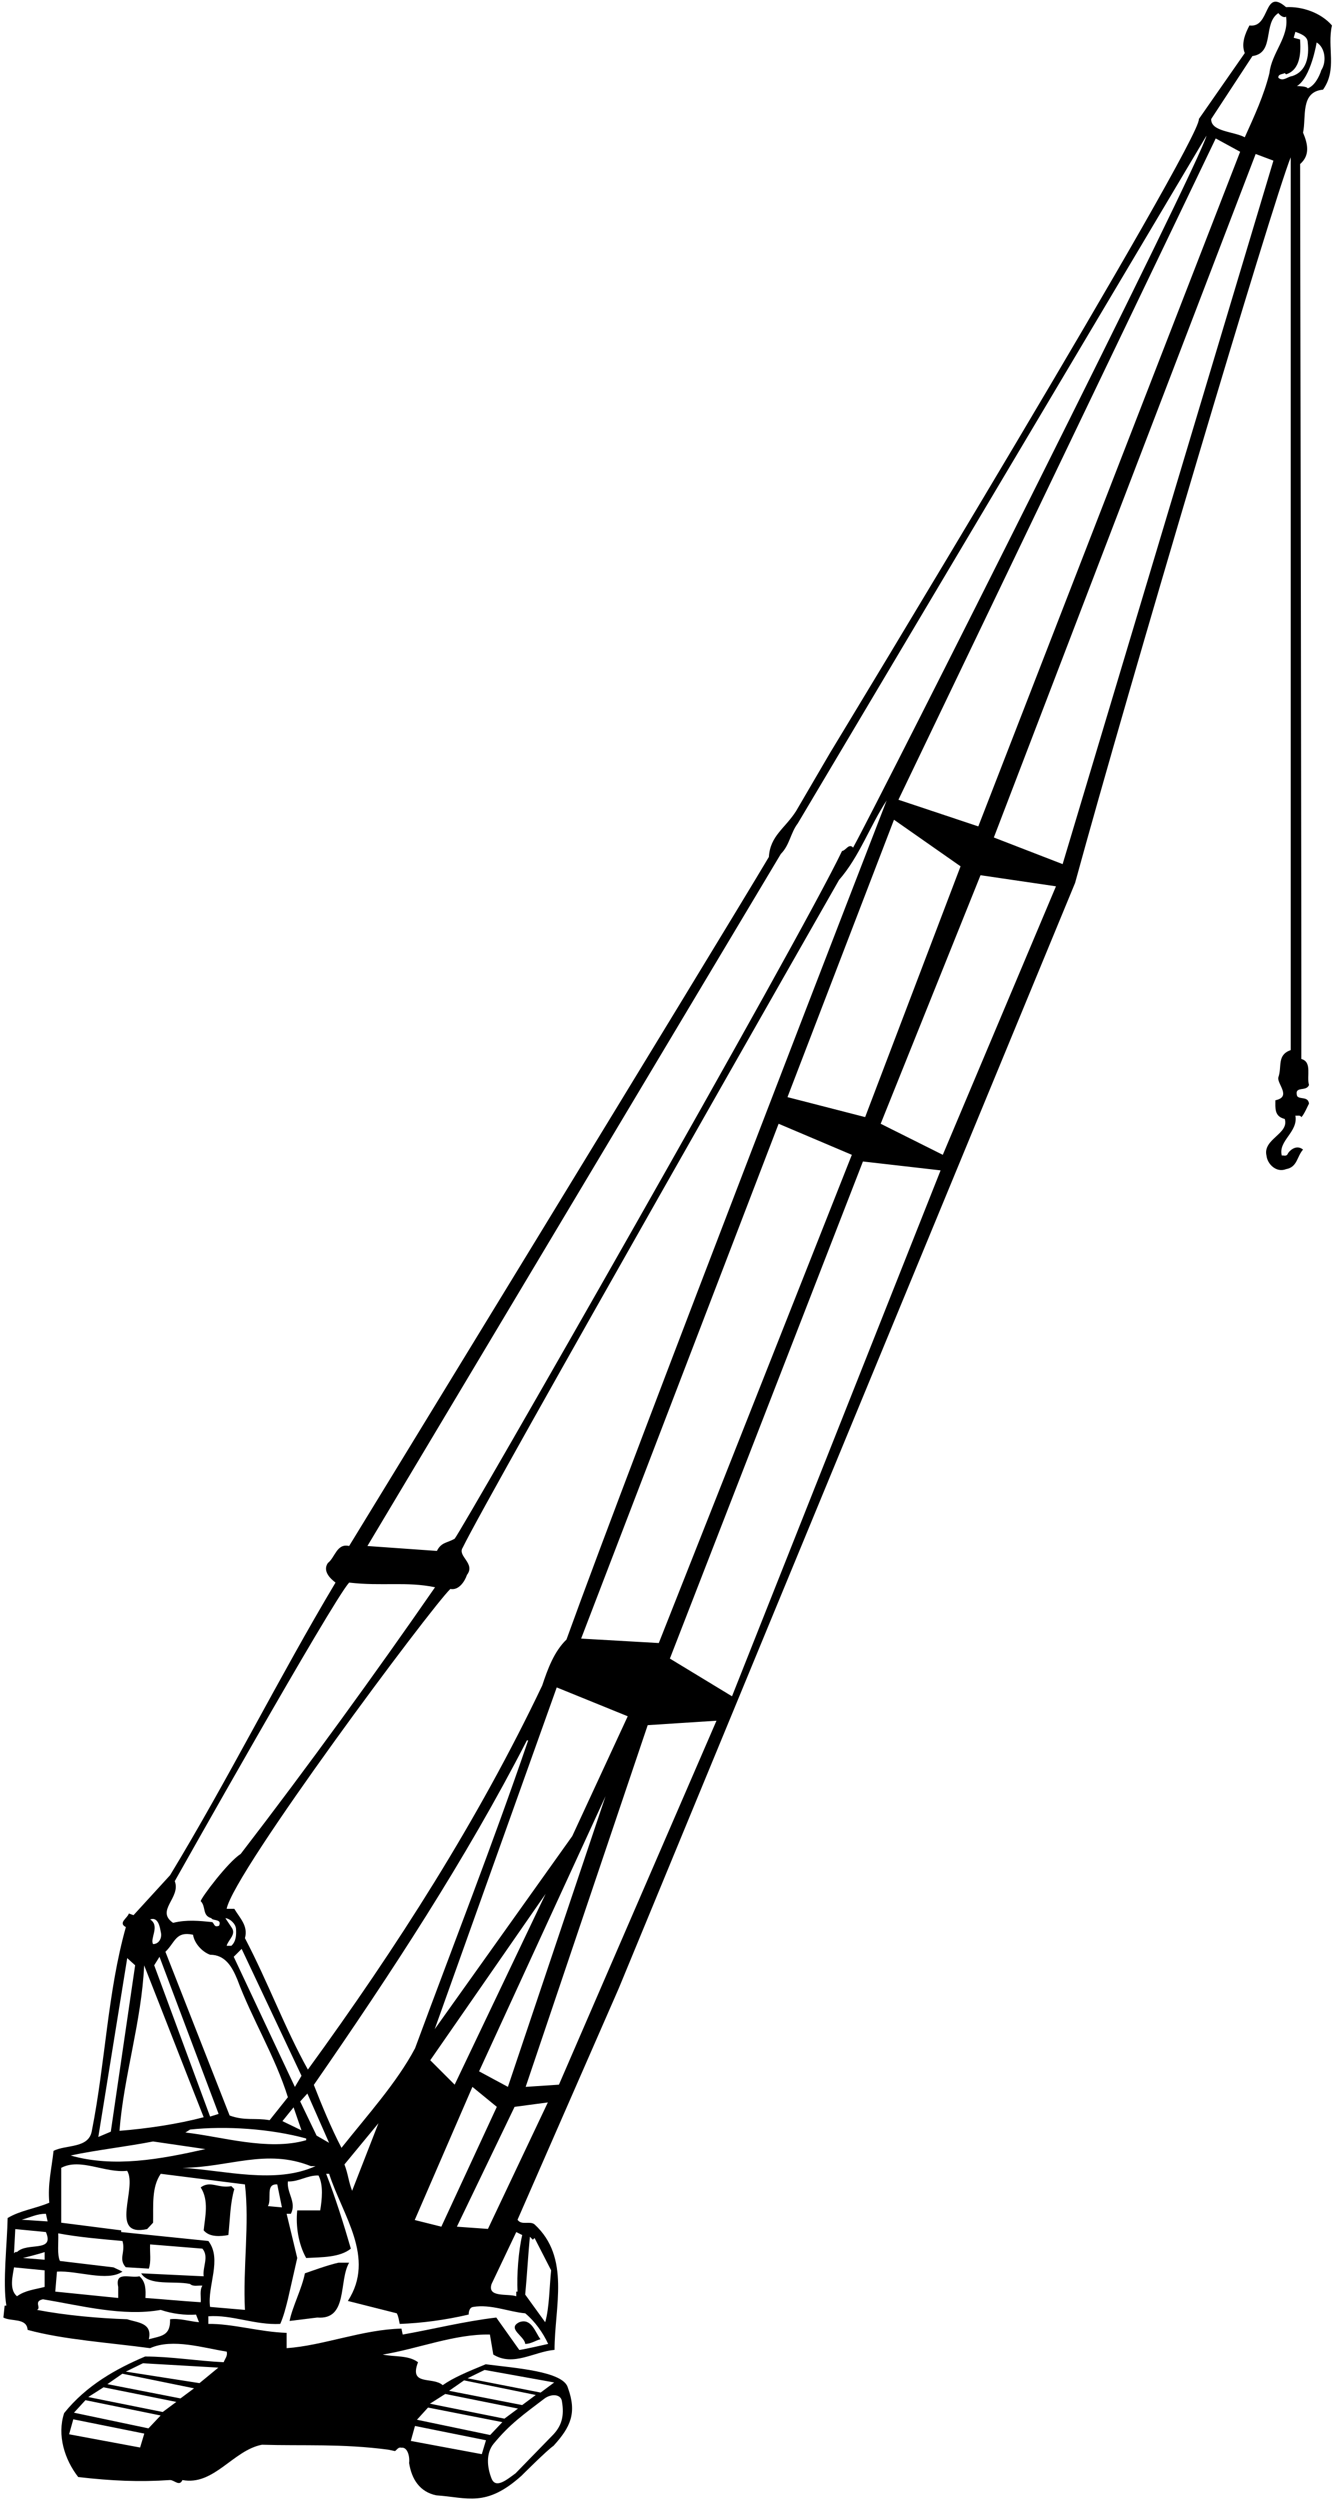 <?xml version="1.0" encoding="UTF-8"?>
<svg xmlns="http://www.w3.org/2000/svg" xmlns:xlink="http://www.w3.org/1999/xlink" width="361pt" height="676pt" viewBox="0 0 361 676" version="1.1">
<g id="surface1">
<path style=" stroke:none;fill-rule:nonzero;fill:rgb(0%,0%,0%);fill-opacity:1;" d="M 360.18 6.879 C 357.188 3.43 352.129 1.703 347.758 1.934 C 341.547 -3.473 343.617 7.684 337.867 6.879 C 336.719 9.062 335.566 11.824 336.602 14.352 L 324.184 32.18 C 325.102 37.582 224.477 203.527 224.477 203.527 L 215.277 219.281 C 212.285 223.996 208.262 225.949 207.914 231.699 C 194.461 254.355 94.41 418 94.41 418 C 91.074 417.195 90.613 421.105 88.66 422.598 C 87.164 424.785 89.348 426.855 90.73 427.891 C 75.551 453.305 61.75 481.02 45.992 507.008 L 36.105 517.816 L 34.84 517.359 C 34.492 518.621 31.848 519.891 34.035 521.039 C 29.09 538.633 28.516 557.492 24.836 576.121 C 24.027 580.953 17.934 579.801 14.484 581.527 C 13.91 586.703 12.875 590.496 13.332 595.559 C 9.539 597.168 5.512 597.629 2.062 599.699 C 1.949 606.598 0.684 617.062 1.719 623.387 L 1.258 623.387 L 0.914 626.605 C 2.984 627.758 7.238 626.605 7.469 629.941 C 17.129 632.586 29.547 633.395 40.59 634.887 C 46.684 632.129 55.195 634.887 61.289 635.809 C 61.633 636.957 60.828 637.762 60.484 638.684 C 53.238 638.336 46.145 637.141 39.242 637.141 C 31.445 640.441 23.344 644.941 17.344 652.441 C 15.387 658.418 17.473 665.016 21.152 669.73 C 30.238 670.766 37.598 671.113 45.992 670.539 C 47.145 670.539 48.523 672.375 49.328 670.539 C 57.84 672.148 63.016 662.488 70.836 660.992 C 81.875 661.336 92.5 660.668 105 662.332 L 106.828 662.719 C 107.406 662.258 107.75 661.566 108.555 661.797 C 110.164 661.566 110.855 664.098 110.625 665.938 C 111.316 670.309 113.5 673.758 117.984 674.676 C 126.379 675.25 131.402 678.023 141.016 669.383 C 141.016 669.383 147.949 662.438 149.676 661.289 C 154.273 656.227 156.074 652.441 153.547 645.539 C 152.301 641.094 139.059 640.25 131.344 639.238 C 126.246 641.34 122.645 642.84 119.711 644.891 C 117.066 642.477 110.512 645.238 113.039 638.684 C 110.395 636.727 106.715 637.301 103.496 636.613 C 112.809 635.117 123.047 630.977 132.477 631.207 L 133.395 636.613 C 138.801 639.949 144.438 635.809 149.953 635.348 C 149.953 623.73 154.324 610.395 144.551 601.422 C 143.285 600.387 140.984 601.77 139.949 600.156 C 149.035 579.344 158.234 558.414 167.32 537.598 L 290.719 238.715 C 305.207 185.703 344.078 54.832 349.023 42.527 L 349.023 283.91 C 345.227 285.289 346.723 288.281 345.688 291.27 C 345.227 292.996 349.367 296.562 344.883 297.48 C 344.883 299.551 344.539 301.852 347.414 302.539 C 348.68 306.566 341.434 307.945 342.469 312.43 C 342.699 314.73 345.113 317.145 347.758 316.109 C 350.863 315.535 350.633 312.773 352.359 310.82 C 350.402 309.211 348.449 311.395 348.219 311.969 C 347.871 312.773 347.066 312.316 346.609 312.43 C 345.574 308.406 351.094 306.105 350.289 301.621 C 350.746 301.734 351.668 301.391 351.898 302.078 C 352.703 301.273 353.738 298.746 353.969 298.398 C 353.738 296.328 351.438 297.367 350.746 296.328 C 349.941 293.453 353.277 295.297 353.969 293.34 C 353.277 291.039 354.887 287.129 351.898 286.324 C 351.992 277.203 351.57 44.355 351.57 44.355 C 354.332 41.941 353.621 38.848 352.359 35.859 C 353.277 31.602 351.555 24.816 357.762 24.242 C 361.672 18.723 358.797 12.859 360.18 6.879 Z M 37.887 661.746 L 18.688 658.172 L 19.816 654.121 L 39.016 657.98 Z M 40.145 656.57 L 20.004 652.332 L 23.109 648.945 L 43.438 653.086 Z M 44.004 652.145 L 23.863 648.098 L 28 645.465 L 47.676 649.414 Z M 48.805 648.473 L 29.039 644.613 L 33.086 641.793 L 52.473 645.742 Z M 53.945 644.34 L 34.027 641.227 L 38.641 638.969 L 59.043 640.141 Z M 151.934 649.145 C 152.688 653.379 151.746 655.922 149.676 658.18 L 139.414 668.723 C 136.969 670.512 134.051 672.957 132.922 670.137 C 131.734 667.164 131.332 663.336 133.484 660.723 C 137.91 655.359 141.578 652.816 147.133 648.582 C 149.035 647.129 151.602 647.289 151.934 649.145 Z M 131.039 640.77 L 149.863 644.156 L 146.191 646.887 L 126.43 643.027 Z M 125.488 643.594 L 144.875 647.543 L 141.203 650.273 L 121.438 646.414 Z M 120.402 647.266 L 140.074 651.215 L 136.402 653.945 L 116.262 649.898 Z M 115.746 650.941 L 135.84 654.887 L 132.547 658.367 L 112.746 654.238 Z M 112.215 655.922 L 131.414 659.781 L 130.285 663.543 L 111.086 659.969 Z M 338.672 15.156 C 344.77 14.352 341.434 6.305 345.688 3.543 C 346.262 4.348 347.297 4.922 347.758 4.465 C 348.68 9.984 343.848 14.238 343.273 19.758 C 341.777 25.852 339.133 31.488 336.602 37.121 C 333.613 35.512 327.402 35.629 327.52 32.18 Z M 92.34 580.723 C 89.465 575.203 86.934 568.992 84.863 563.703 C 105.797 533.457 125.922 502.754 142.48 470.555 L 142.824 470.555 C 133.281 498.496 122.469 526.098 112.234 553.812 C 107.289 563.129 99.355 571.867 92.34 580.723 Z M 102.344 574.055 L 95.215 592.34 C 94.18 589.578 94.18 587.969 93.145 585.207 Z M 49.328 586.129 C 61.98 586.012 71.984 580.84 84.059 585.668 L 85.324 585.668 C 74.398 590.613 60.945 586.816 49.328 586.129 Z M 76.238 596.824 L 72.445 596.477 C 73.594 594.637 71.641 590.383 74.973 590.613 Z M 82.793 578.191 L 82.793 578.652 C 72.445 581.645 59.68 577.617 50.133 576.582 L 51.398 575.777 C 61.059 574.742 73.133 575.547 82.793 578.191 Z M 56.812 572.266 L 41.699 531.367 L 43.129 529.066 L 59.117 571.551 Z M 62.555 521.039 L 60.945 518.621 C 62.211 518.738 63.703 520.117 63.82 521.496 C 63.934 523.223 63.82 524.949 62.555 526.098 L 61.289 526.098 C 61.75 524.371 64.051 522.992 62.555 521.039 Z M 125.113 418.461 C 132.016 404.199 226.891 237.91 226.891 237.91 C 232.41 231.586 235.172 223.422 239.77 216.406 C 239.77 216.406 171.23 393.273 153.176 443.301 C 149.84 446.52 148.113 451.234 146.621 455.719 C 129.371 491.945 107.52 526.215 83.254 559.562 C 76.93 548.18 72.559 536.102 66.234 524.027 C 67.156 520.691 64.855 518.621 63.359 516.094 L 61.289 516.094 C 63.242 506.09 116.605 434.559 121.781 429.613 C 124.078 430.074 125.691 427.543 126.266 425.82 C 128.68 422.715 123.621 420.758 125.113 418.461 Z M 65.344 526.926 L 81.527 561.238 L 79.742 564.254 L 63.203 529.066 Z M 81.527 575.996 L 76.371 573.5 L 79.387 569.77 Z M 81.172 568.18 L 83.117 566.039 L 88.988 579.367 L 85.613 577.422 Z M 127.746 564.238 L 134.344 569.641 L 119.344 602.039 L 112.145 600.238 Z M 116.344 557.039 L 147.547 512.039 L 122.945 563.641 Z M 129.547 560.039 L 163.746 485.637 L 137.344 564.238 Z M 154.746 496.438 L 117.547 548.641 L 150.547 456.238 L 169.746 464.039 Z M 157.145 443.035 L 210.547 303.836 L 230.348 312.234 L 178.145 444.238 Z M 212.945 296.637 L 241.746 221.637 L 259.746 234.234 L 233.945 302.035 Z M 242.945 216.234 L 328.746 37.434 L 335.348 41.035 L 264.547 223.438 Z M 211.137 230.895 C 213.551 228.48 213.781 225.145 215.734 222.617 L 326.254 36.664 C 324.871 43.332 238.277 215.371 230.688 229.172 C 229.535 227.906 228.73 229.977 227.695 230.09 C 216.312 254.012 124.898 413.738 122.945 416.035 C 120.844 417.238 119.344 416.938 118.145 419.336 L 99.355 418 Z M 47.258 508.617 C 47.258 508.617 89.809 432.949 94.41 427.891 C 103.379 428.926 109.82 427.543 117.641 429.152 C 101.887 451.926 83.141 477.801 65.086 501.258 C 61.633 503.445 54.391 513.105 54.273 514.023 C 55.77 515.52 54.617 517.934 57.148 518.621 C 57.492 519.43 60.141 518.738 59.219 520.691 C 57.84 521.152 58.086 520.266 57.395 519.688 C 53.945 519.344 50.48 518.969 46.801 519.891 C 41.969 516.555 48.984 513.105 47.258 508.617 Z M 52.203 523.109 C 52.551 525.41 54.617 527.711 56.805 528.512 C 60.945 528.512 62.785 531.848 64.164 535.184 C 68.191 545.992 74.398 555.996 77.848 567.039 L 72.906 573.246 C 68.996 572.559 66.234 573.477 62.094 571.984 L 44.73 527.711 C 47.375 525.18 47.488 522.074 52.203 523.109 Z M 43.465 522.305 C 43.926 523.914 43.004 525.637 41.395 525.637 C 40.473 524.145 43.348 520.691 40.59 518.969 C 42.773 518.164 43.234 521.039 43.465 522.305 Z M 55.078 572.441 C 48.18 574.281 39.668 575.547 32.309 576.121 C 33.461 561.289 38.289 546.566 38.98 531.387 C 44.383 545.074 49.676 558.758 55.078 572.441 Z M 34.402 529.422 L 36.543 531.367 L 29.961 576.352 L 26.586 577.781 Z M 41.395 578.996 L 55.539 581.066 C 43.234 583.828 30.812 586.129 19.082 582.793 C 26.098 581.297 34.379 580.379 41.395 578.996 Z M 16.555 586.129 C 21.73 583.367 28.398 587.621 34.379 586.934 C 37.254 591.531 29.32 604.988 39.785 602.688 L 41.395 600.965 C 41.508 596.363 40.934 591.418 43.465 587.738 L 66.234 590.613 C 67.5 601.422 65.66 613.039 66.234 624.539 L 56.805 623.73 C 56 618.098 60.141 610.852 56.344 605.906 L 32.77 603.492 L 32.77 603.031 L 16.555 600.965 Z M 12.414 598.547 L 12.875 600.617 L 5.859 600.156 C 8.367 599.461 10 598.547 12.414 598.547 Z M 4.133 602.688 L 12.414 603.492 C 14.828 609.129 7.355 606.137 4.594 608.898 C 4.133 608.781 4.02 609.012 3.789 609.242 Z M 12.07 608.898 L 12.07 610.969 L 6.203 610.508 C 6.203 610.508 10.457 609.473 12.07 608.898 Z M 4.594 620.855 C 2.41 619.02 3.445 615.336 3.789 613.039 L 12.07 613.844 L 12.07 618.328 C 9.426 619.02 6.777 619.246 4.594 620.855 Z M 45.992 627.066 C 46.109 631.551 43.695 631.551 40.242 632.473 C 41.277 627.988 37.141 627.988 34.379 627.066 C 27.02 626.836 17.82 626.031 10 624.539 C 11.266 623.961 8.965 622.238 11.609 621.664 C 21.961 623.387 33.23 626.379 43.465 624.539 C 46.453 625.574 50.133 626.031 53.008 625.801 L 53.812 627.871 C 51.285 627.645 48.41 626.723 45.992 627.066 Z M 55.078 615.453 L 38.172 614.648 C 40.332 618.168 46.914 616.602 51.398 617.523 C 52.203 618.328 53.586 617.867 54.734 617.98 C 53.93 619.246 54.391 620.973 54.273 622.469 C 48.754 622.121 44.383 621.664 39.324 621.316 C 39.438 619.133 39.438 616.949 37.715 615.453 C 35.07 616.027 31.043 613.957 31.965 618.328 L 31.965 621.316 L 14.945 619.594 L 15.402 614.188 C 20.922 613.844 29 617 33.113 614.188 L 30.699 613.039 L 16.207 611.312 C 15.402 609.586 15.863 606.367 15.75 603.84 C 21.152 604.871 27.938 605.449 33.113 605.906 C 34.035 608.898 31.93 610.699 34 613 L 40.242 613.383 C 40.934 611.426 40.473 609.012 40.59 606.828 L 54.734 607.977 C 56.574 610.164 54.734 612.922 55.078 615.453 Z M 143.285 604.758 L 144.09 605.562 L 144.551 605.102 L 149.035 613.844 C 148.574 617.98 148.574 623.961 147.426 627.871 L 142.02 620.398 C 142.48 615.684 142.824 609.473 143.285 604.758 Z M 142.02 625.457 C 144.664 627.645 146.852 630.746 148.23 633.738 C 148.23 633.738 140.18 635.578 140.41 635.348 L 134.199 626.605 C 125.461 627.645 117.297 629.711 108.898 631.207 L 108.555 629.598 C 98.09 629.828 87.395 634.199 77.504 634.887 L 77.504 630.746 C 70.258 630.52 62.785 628.219 56.344 628.332 L 56.344 626.262 C 62.785 625.801 68.879 628.676 75.781 628.332 C 76.699 626.262 77.273 623.961 77.848 621.664 L 80.379 610.508 L 77.504 598.547 L 78.656 598.547 C 80.266 595.441 77.504 592.914 77.848 589.809 C 80.84 589.922 83.141 588.082 86.129 588.199 C 87.512 590.844 87.051 594.754 86.59 597.629 L 80.379 597.629 C 79.918 601.883 80.723 606.828 82.793 610.508 C 87.051 610.277 91.879 610.395 94.871 607.977 C 92.914 601.191 90.613 593.949 88.199 587.738 L 89.004 587.738 C 92.57 598.895 101.656 610.395 94.066 622.121 L 107.289 625.457 C 107.75 626.262 107.863 627.297 108.094 628.332 C 114.074 628.102 120.285 627.297 126.727 625.801 C 126.727 625.344 126.84 623.848 127.988 623.73 C 132.703 622.926 137.766 625.113 142.02 625.457 Z M 141.215 604.297 C 140.18 608.668 139.719 615.223 139.949 619.594 L 139.605 619.594 L 139.605 620.855 C 137.305 620.051 131.672 621.316 132.934 617.523 L 139.605 603.492 Z M 131.945 602.641 L 123.547 602.039 L 139.145 569.641 L 148.145 568.438 Z M 151.145 563.641 L 142.145 564.238 L 175.145 466.438 L 193.746 465.238 Z M 197.945 458.637 L 181.145 448.438 L 233.348 314.035 L 254.348 316.438 Z M 254.945 312.234 L 238.145 303.836 L 265.145 236.637 L 285.547 239.637 Z M 287.348 233.637 L 268.746 226.438 L 339.547 41.633 L 344.348 43.434 Z M 349.484 20.562 C 348.219 20.68 346.953 22.172 345.688 21.023 C 345.574 19.988 346.84 20.102 347.414 19.758 L 347.758 20.102 C 351.781 18.84 351.781 13.895 351.555 10.672 L 349.828 10.215 L 350.289 8.602 C 351.555 9.062 353.621 9.754 353.621 11.477 C 354.082 15.273 353.277 19.297 349.484 20.562 Z M 357.305 18.953 C 356.727 20.793 355.465 23.207 353.621 23.898 C 353.395 23.324 351.168 23.273 350.707 23.273 C 354.504 20.973 356.039 11.477 356.039 11.477 C 358.34 12.859 358.797 16.652 357.305 18.953 "/>
<path style=" stroke:none;fill-rule:nonzero;fill:rgb(0%,0%,0%);fill-opacity:1;" d="M 55.078 603.031 C 56.691 604.988 59.793 604.645 61.75 604.297 C 62.211 600.156 62.211 595.789 63.359 591.879 L 62.555 591.074 C 58.988 591.762 56.918 589.465 54.273 591.418 C 56.574 594.984 55.426 599.469 55.078 603.031 "/>
<path style=" stroke:none;fill-rule:nonzero;fill:rgb(0%,0%,0%);fill-opacity:1;" d="M 91.535 611.773 C 88.43 612.461 83.828 614.188 82.449 614.648 C 81.645 618.789 79 623.848 78.309 627.527 L 85.785 626.605 C 94.18 627.297 91.535 616.719 94.41 611.773 L 91.535 611.773 "/>
<path style=" stroke:none;fill-rule:nonzero;fill:rgb(0%,0%,0%);fill-opacity:1;" d="M 146.16 632.473 C 144.781 630.746 143.746 626.605 140.41 627.871 C 136.961 629.598 141.906 631.668 142.02 633.738 C 143.629 633.738 145.012 632.703 146.16 632.473 "/>
</g>
</svg>
